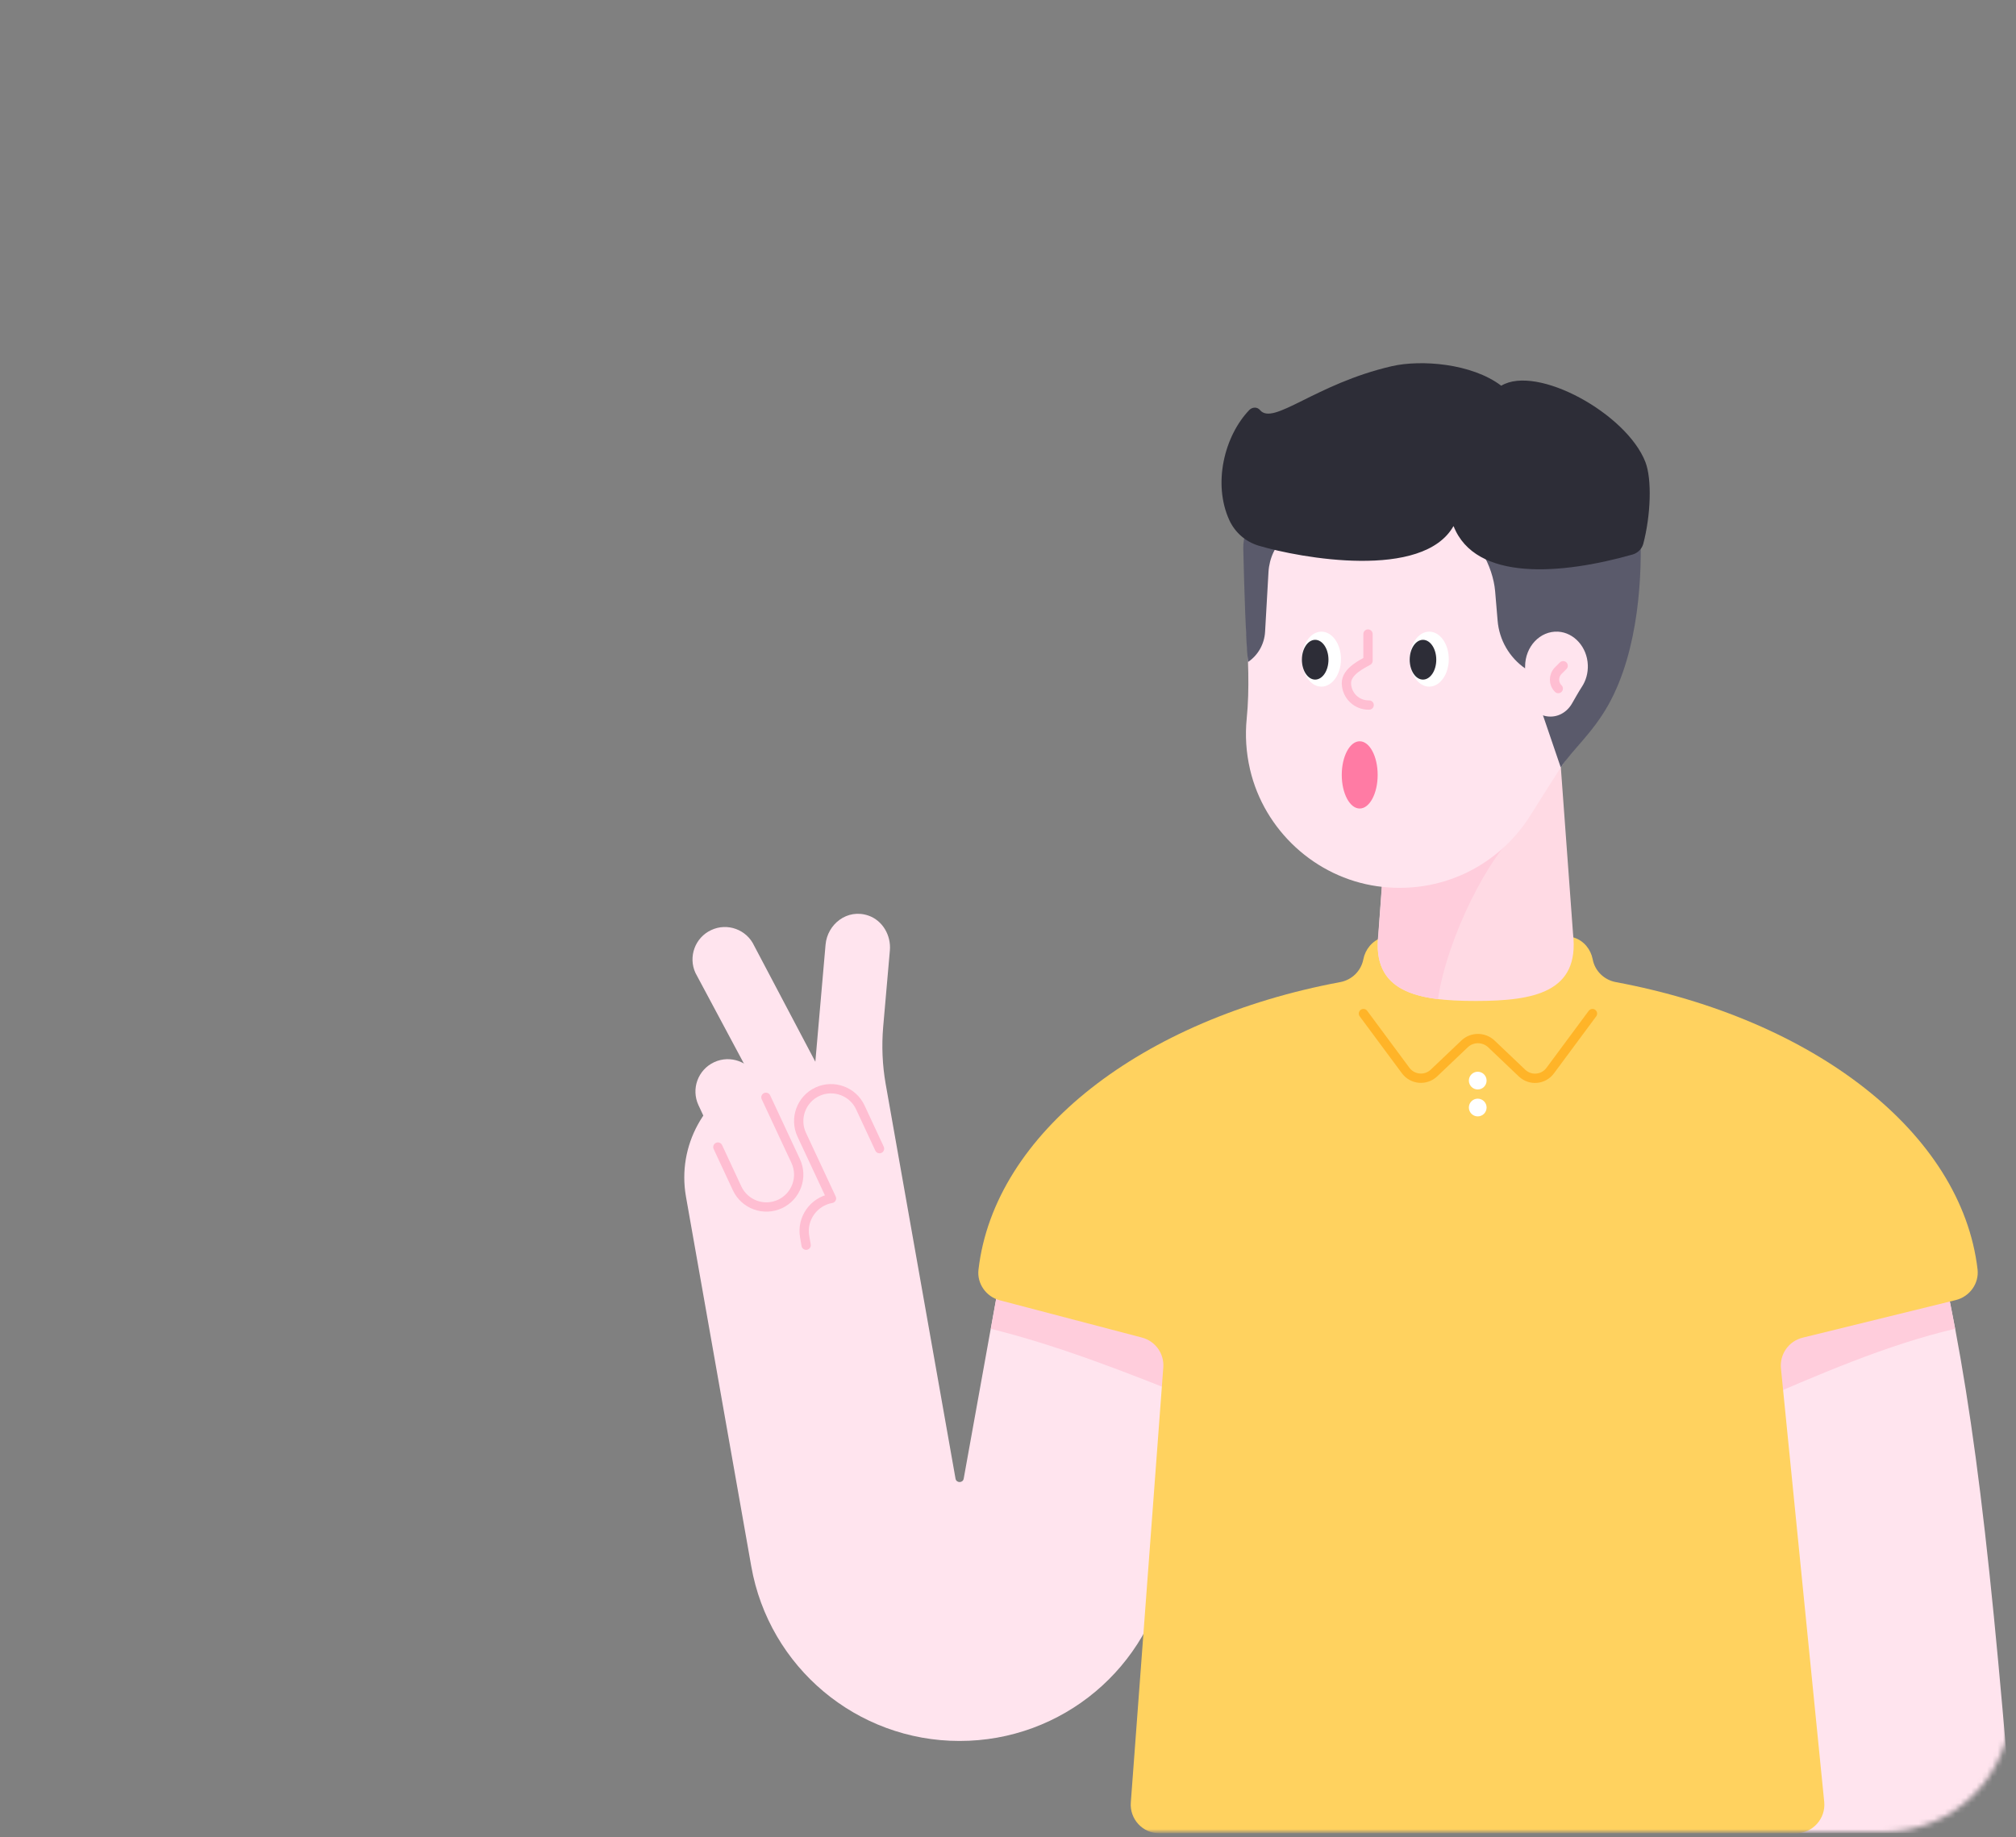 <svg width="383" height="349" viewBox="0 0 383 349" fill="none" xmlns="http://www.w3.org/2000/svg">
<rect x="0" y="0" width="383" height="349" fill="#808080" stroke="none"/>
<mask id="mask0" mask-type="alpha" maskUnits="userSpaceOnUse" x="0" y="0" width="382" height="348">
<path d="M382 324C382 337.255 371.255 348 358 348L24 348C10.745 348 2.95782e-05 337.255 2.84194e-05 324L2.19259e-06 24C1.03382e-06 10.745 10.745 1.93855e-06 24 7.79773e-07L358 -2.84194e-05C371.255 -2.95782e-05 382 10.745 382 24L382 324Z" fill="#FFB428"/>
</mask>
<g mask="url(#mask0)">
<path d="M366.419 229.332L324.184 230.044C331.565 262.589 335.471 297.702 339.96 348.267H382.346C382.281 347.425 382.217 346.584 382.217 345.72C377.426 286.846 373.951 259.891 366.419 229.332Z" fill="#FFE4EE"/>
<path d="M221.845 297.594L230.563 248.345L190.444 240.101L183.084 280.911C182.933 281.775 181.681 281.775 181.53 280.911L168.258 205.916C167.632 202.355 167.481 198.729 167.783 195.125L169.056 180.579C169.315 177.709 167.675 174.86 164.956 173.932C160.942 172.573 157.187 175.572 156.841 179.457L154.899 201.708L143.267 179.651C141.842 176.587 138.173 175.249 135.109 176.695C132.044 178.119 130.706 181.788 132.131 184.852L142.619 204.47C133.922 208.247 128.613 217.591 130.318 227.325L142.727 297.572C146.115 316.758 162.798 330.743 182.286 330.743C201.795 330.764 218.456 316.78 221.845 297.594Z" fill="#FFE4EE"/>
<path d="M140.052 225.749L132.692 209.952C131.268 206.887 132.584 203.24 135.67 201.794C138.735 200.37 142.382 201.686 143.828 204.772L151.187 220.57C152.612 223.634 151.295 227.282 148.209 228.728C145.123 230.152 141.476 228.835 140.052 225.749Z" fill="#FFE4EE"/>
<path d="M145.512 208.463L151.166 220.57C152.59 223.635 151.274 227.282 148.188 228.728C145.123 230.152 141.476 228.836 140.03 225.75L136.383 217.916" stroke="#FFBED2" stroke-width="1.768" stroke-miterlimit="10" stroke-linecap="round" stroke-linejoin="round"/>
<path d="M167.093 218.217L163.445 210.383C162.021 207.318 158.352 205.98 155.287 207.404C152.223 208.829 150.885 212.498 152.309 215.562L157.964 227.67C154.554 228.274 152.266 231.533 152.87 234.943L153.151 236.561" stroke="#FFBED2" stroke-width="1.768" stroke-miterlimit="10" stroke-linecap="round" stroke-linejoin="round"/>
<path d="M227.434 266.107L230.585 248.345L190.465 240.101L188.242 252.446C201.062 255.618 214.161 260.755 227.434 266.107Z" fill="#FFCDDC"/>
<path d="M368.728 239.194L327.982 247.503C329.299 253.827 330.594 260.323 331.845 267.056C345.269 261.208 358.52 255.445 371.426 252.445C370.606 247.978 369.699 243.575 368.728 239.194Z" fill="#FFCDDC"/>
<path d="M216.946 254.108C219.493 254.777 221.198 257.151 221.003 259.784L214.831 342.441C214.594 345.591 217.097 348.289 220.248 348.289H341.147C344.363 348.289 346.888 345.505 346.564 342.311L338.342 259.956C338.083 257.259 339.831 254.777 342.464 254.129L371.555 246.986C374.188 246.339 376.001 243.857 375.699 241.159C372.635 215.11 344.536 193.593 306.984 186.58C304.761 186.169 302.991 184.465 302.581 182.242C302.214 180.364 300.919 178.746 299.085 178.141C286.892 174.041 274.698 174.041 262.505 178.141C260.692 178.746 259.375 180.364 259.008 182.242C258.577 184.465 256.829 186.169 254.606 186.58C217.033 193.593 188.89 215.153 185.89 241.224C185.588 243.878 187.358 246.36 189.948 247.029L216.946 254.108Z" fill="#FFD25F"/>
<path d="M302.537 192.557L294.509 203.391C293.214 205.139 290.711 205.355 289.135 203.844L283.352 198.341C281.906 196.96 279.639 196.96 278.215 198.341L272.431 203.844C270.856 205.333 268.353 205.118 267.058 203.391L259.029 192.557" stroke="#FFB428" stroke-width="1.768" stroke-miterlimit="10" stroke-linecap="round" stroke-linejoin="round"/>
<path d="M280.74 206.974C281.67 206.974 282.424 206.22 282.424 205.29C282.424 204.361 281.67 203.607 280.74 203.607C279.811 203.607 279.057 204.361 279.057 205.29C279.057 206.22 279.811 206.974 280.74 206.974Z" fill="white"/>
<path d="M280.74 212.089C281.67 212.089 282.424 211.335 282.424 210.405C282.424 209.476 281.67 208.722 280.74 208.722C279.811 208.722 279.057 209.476 279.057 210.405C279.057 211.335 279.811 212.089 280.74 212.089Z" fill="white"/>
<path d="M296.02 138.884H264.684L261.857 177.428C260.562 188.478 269.216 190.161 280.352 190.161C291.488 190.161 300.121 188.478 298.848 177.428L296.02 138.884Z" fill="#FFDAE4"/>
<path d="M288.856 157.573C282.943 162.278 274.936 178.075 273.188 189.816C266.692 189.017 262.117 186.665 261.771 180.342C261.793 179.155 261.815 178.183 261.858 177.665C261.858 177.601 261.858 177.536 261.879 177.45L263.26 158.501L288.856 157.573Z" fill="#FFCDDC"/>
<path d="M236.694 116.914C236.694 96.454 253.786 79.966 274.461 80.981C292.806 81.865 307.826 96.972 308.625 115.338C308.992 123.776 306.445 131.567 301.913 137.869C297.899 143.437 294.295 149.286 290.626 155.091C284.734 164.371 273.771 170.09 261.62 168.364C249.88 166.68 240.19 157.746 237.492 146.221C236.715 142.898 236.543 139.66 236.845 136.574C237.428 130.747 237.104 124.877 236.759 119.007C236.715 118.295 236.694 117.604 236.694 116.914Z" fill="#FFE4EE"/>
<path d="M271.526 130.445C273.576 130.445 275.238 128.107 275.238 125.223C275.238 122.338 273.576 120 271.526 120C269.476 120 267.814 122.338 267.814 125.223C267.814 128.107 269.476 130.445 271.526 130.445Z" fill="white"/>
<path d="M270.339 129.107C271.733 129.107 272.864 127.416 272.864 125.33C272.864 123.245 271.733 121.554 270.339 121.554C268.944 121.554 267.814 123.245 267.814 125.33C267.814 127.416 268.944 129.107 270.339 129.107Z" fill="#2D2D37"/>
<path d="M251.045 130.445C253.095 130.445 254.757 128.107 254.757 125.223C254.757 122.338 253.095 120 251.045 120C248.995 120 247.333 122.338 247.333 125.223C247.333 128.107 248.995 130.445 251.045 130.445Z" fill="white"/>
<path d="M249.858 129.107C251.253 129.107 252.383 127.416 252.383 125.33C252.383 123.245 251.253 121.554 249.858 121.554C248.464 121.554 247.333 123.245 247.333 125.33C247.333 127.416 248.464 129.107 249.858 129.107Z" fill="#2D2D37"/>
<path d="M244.182 96.023C239.693 96.023 236.089 99.713 236.197 104.202C236.37 111.864 236.715 122.05 237.039 125.093C237.06 125.352 237.082 125.59 237.103 125.762C239.024 124.467 240.211 122.331 240.341 120.022L240.988 108.67C241.139 106.058 242.283 103.598 244.182 101.828V96.023Z" fill="#5A5A6B"/>
<path d="M258.318 153.602C260.201 153.602 261.728 150.742 261.728 147.214C261.728 143.686 260.201 140.826 258.318 140.826C256.435 140.826 254.908 143.686 254.908 147.214C254.908 150.742 256.435 153.602 258.318 153.602Z" fill="#FF7BA4"/>
<path d="M260.11 133.942C257.779 134.006 255.858 132.172 255.793 129.841C255.729 127.51 258.987 126.064 259.894 125.525V120.453" stroke="#FFBED2" stroke-width="1.768" stroke-miterlimit="10" stroke-linecap="round" stroke-linejoin="round"/>
<path d="M300.294 83.571C300.056 83.571 253.181 88.708 253.181 88.708C253.181 88.708 252.296 101.808 255.814 101.808C259.332 101.808 268.137 100.923 271.525 100.923L276.144 99.93C280.546 101.635 283.633 107.591 284.043 112.296L284.517 117.907C284.82 121.576 286.74 124.9 289.762 126.993L292.977 135.431L296.517 145.812C298.653 142.489 302.452 139.403 305.538 133.942C311.451 123.389 311.991 108.908 311.624 100.469" fill="#5A5A6B"/>
<path d="M312.594 87.779C309.033 78.586 292.005 69.198 285.207 73.277C279.596 69.025 269.971 68.291 264.424 69.565C249.835 72.931 241.893 80.96 239.368 77.895C238.85 77.269 237.901 77.312 237.34 77.895C232.635 82.794 230.347 91.858 233.563 98.851C234.642 101.181 236.671 102.93 239.109 103.663C247.073 106.037 270.338 110.224 276.143 99.93C280.287 110.526 296.667 109.167 310.155 105.347C311.126 105.066 311.903 104.311 312.184 103.34C313.608 97.923 313.867 91.081 312.594 87.779Z" fill="#2D2D37"/>
<path d="M289.74 126.627C289.74 122.85 292.567 119.829 295.998 120.001C299.041 120.174 301.523 122.936 301.653 126.325C301.717 127.878 301.286 129.324 300.53 130.468C299.861 131.504 299.279 132.562 298.653 133.641C297.682 135.346 295.847 136.403 293.84 136.079C291.898 135.777 290.279 134.116 289.848 132.001C289.718 131.396 289.697 130.792 289.74 130.231C289.826 129.152 289.783 128.073 289.718 126.994C289.74 126.886 289.74 126.756 289.74 126.627Z" fill="#FFE4EE"/>
<path d="M296.969 126.475L296.041 127.403C295.092 128.352 295.092 129.885 296.041 130.813" stroke="#FFBED2" stroke-width="1.768" stroke-miterlimit="10" stroke-linecap="round" stroke-linejoin="round"/>
</g>
</svg>
